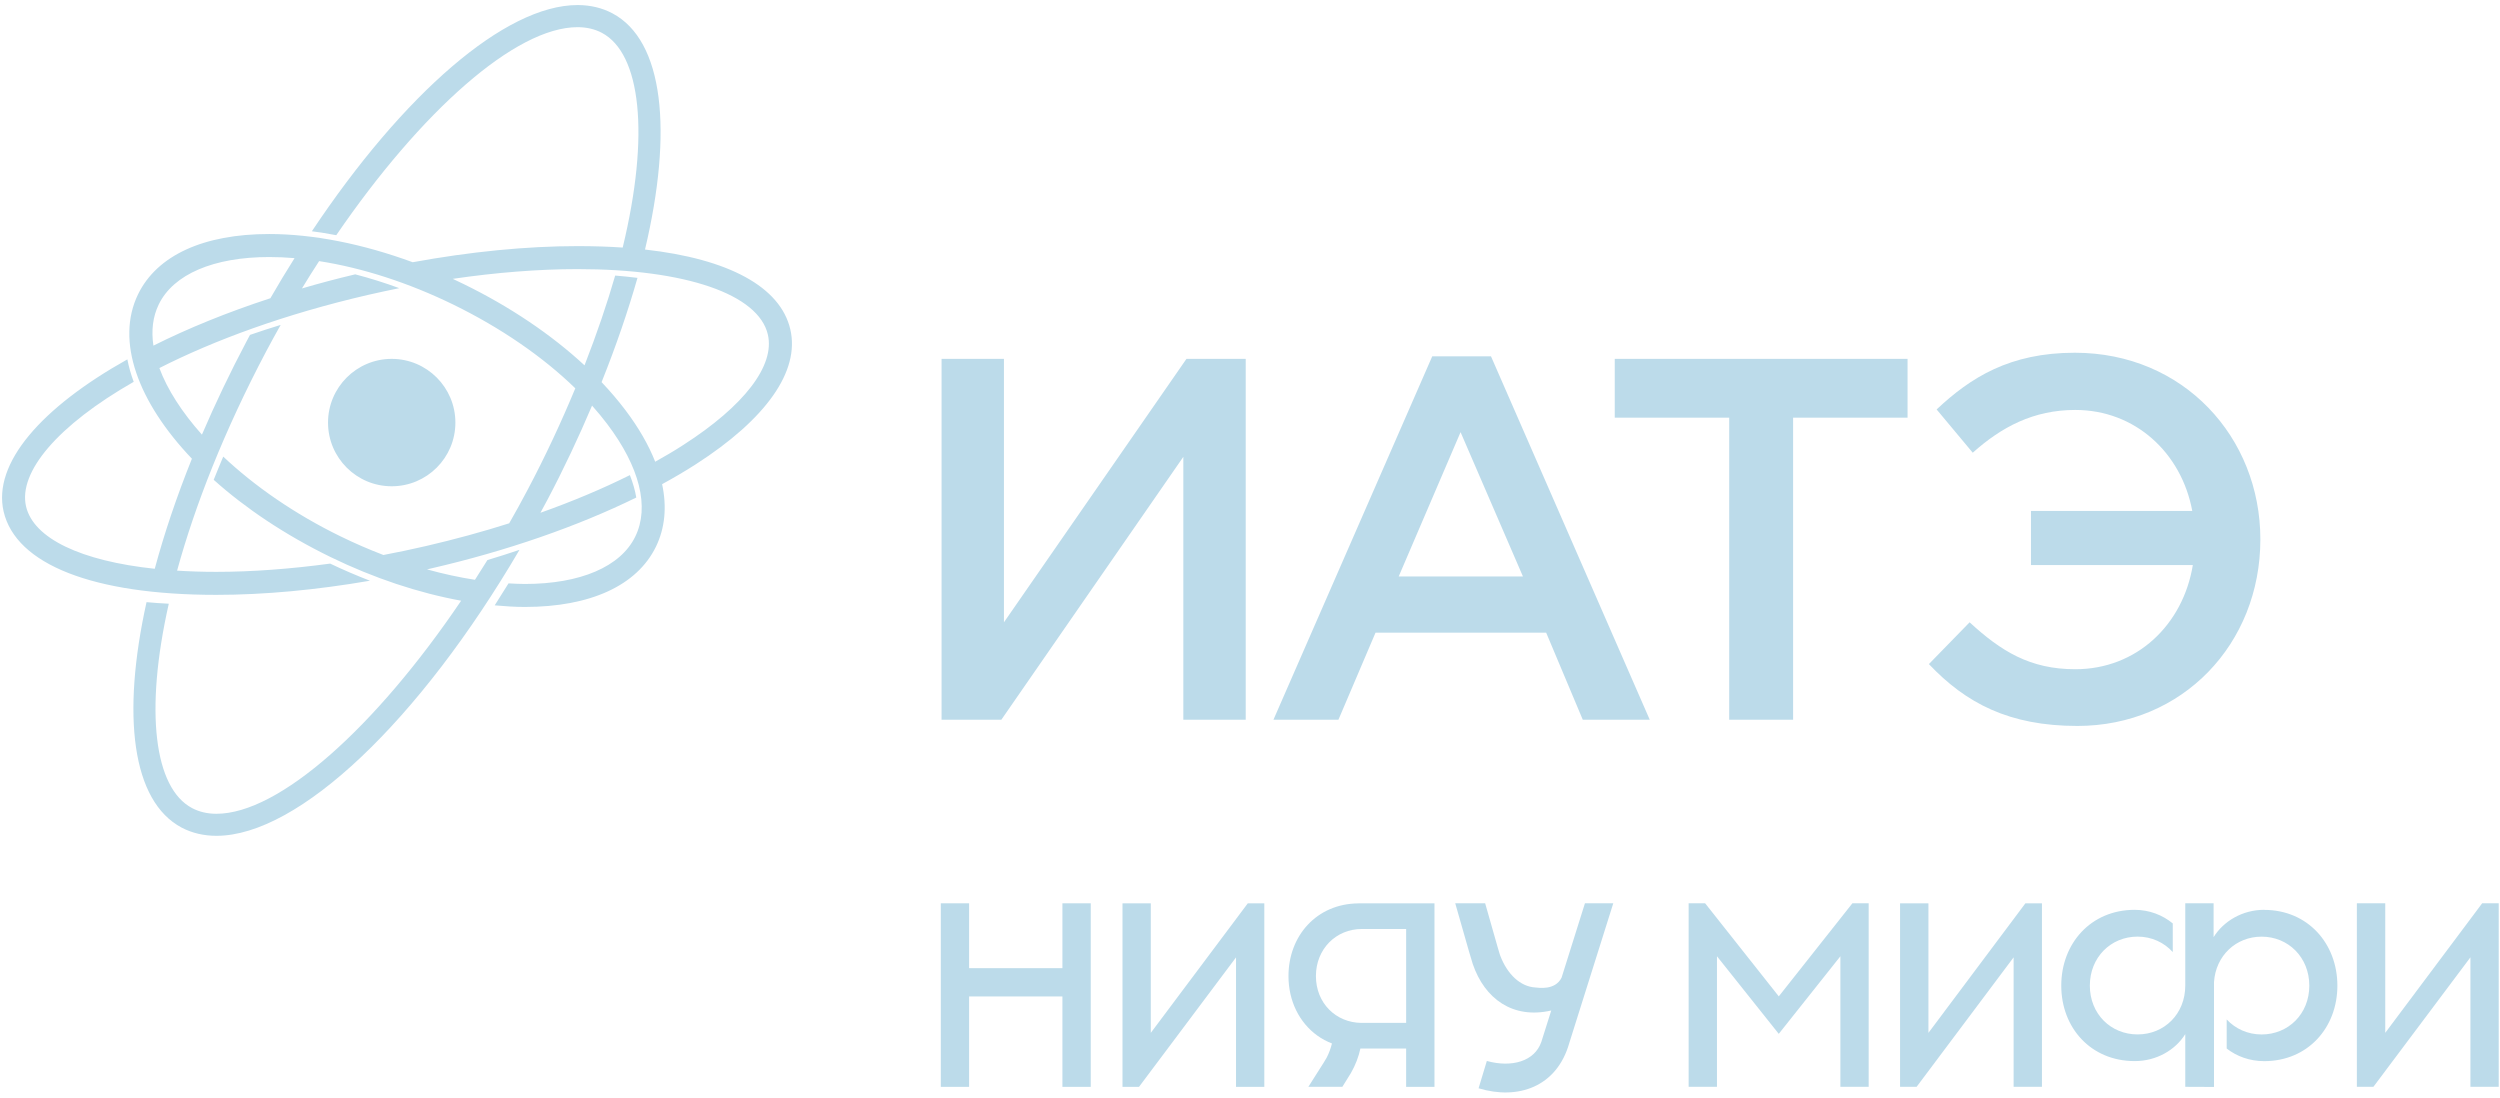 <svg xmlns="http://www.w3.org/2000/svg" width="123" height="54" viewBox="0 0 123 53.975" clip-rule="evenodd" fill-rule="evenodd" image-rendering="optimizeQuality" shape-rendering="geometricPrecision" text-rendering="geometricPrecision"><g fill="#bcdbea"><path class="fil0" d="M49.266 35.399h-2.941v-17.754h3.069v12.96l8.979-12.96h2.916v17.754h-3.069v-12.935z"/><path class="fil0" d="M70.466 17.52h2.891l7.811 17.879h-3.295l-1.802-4.285h-8.395l-1.826 4.285h-3.197zm4.463 10.83l-3.069-7.101-3.044 7.101z"/><path class="fil0" d="M88.221 35.399h-3.144v-14.863h-5.631v-2.891h14.406v2.891h-5.631z"/><path class="fil0" d="M94.902 32.66l2.003-2.055c1.547 1.421 2.968 2.309 5.2 2.309 3.017 0 5.299-2.181 5.782-5.124h-7.963v-2.663h7.936c-.532-2.866-2.815-4.97-5.754-4.97-2.055 0-3.628.835-5.047 2.104l-1.777-2.129c1.675-1.574 3.603-2.79 6.799-2.79 5.351 0 9.129 4.159 9.129 9.182 0 5.147-3.831 9.18-9.004 9.18-3.348 0-5.479-1.115-7.303-3.042z"/><path class="fil0" d="M22.405 20.779c0 1.731-1.402 3.133-3.133 3.133-1.729 0-3.133-1.402-3.133-3.133 0-1.729 1.404-3.135 3.133-3.135 1.731 0 3.133 1.406 3.133 3.135zm-9.102-6.119c.388-.675.785-1.332 1.189-1.972-.425-.037-.843-.054-1.249-.054-2.728 0-4.711.847-5.43 2.327-.296.605-.376 1.293-.265 2.032 1.698-.851 3.635-1.64 5.754-2.332zm2.398-1.826c-.287.439-.567.888-.845 1.345.851-.25 1.723-.481 2.621-.694.715.186 1.443.414 2.167.68-.512.105-1.025.215-1.543.333-4.075.944-7.541 2.218-10.26 3.598.392 1.056 1.112 2.175 2.094 3.276.646-1.507 1.381-3.049 2.204-4.606l.162-.302c.489-.17.992-.333 1.508-.491-.24.427-.479.861-.712 1.301-2.065 3.908-3.504 7.58-4.384 10.789.613.039 1.257.06 1.927.06 1.762 0 3.655-.143 5.604-.406.65.31 1.305.591 1.958.842-2.638.456-5.209.696-7.563.696-6.045 0-9.856-1.495-10.461-4.1-.547-2.373 1.851-5.113 6.088-7.486.069.362.174.731.312 1.105-3.74 2.137-5.685 4.44-5.297 6.127.368 1.582 2.712 2.687 6.333 3.071.461-1.716 1.072-3.532 1.828-5.415-2.656-2.788-3.767-5.797-2.647-8.095.93-1.908 3.22-2.96 6.447-2.96 2.173 0 4.614.487 7.062 1.388 2.83-.518 5.6-.793 8.117-.793.778 0 1.516.023 2.216.071 1.348-5.575.891-9.548-1.024-10.564-.351-.186-.756-.279-1.2-.279-3.046 0-7.693 4.133-11.869 10.235-.406-.079-.806-.143-1.2-.194 4.5-6.753 9.51-11.129 13.071-11.129h.029c.615.004 1.179.14 1.681.404 2.536 1.34 2.992 5.795 1.609 11.624 4.114.46 6.666 1.837 7.15 3.93.476 2.046-1.175 4.401-4.649 6.635-.522.335-1.076.661-1.659.979.24 1.12.141 2.164-.306 3.081-.933 1.906-3.222 2.96-6.448 2.96-.481 0-.977-.033-1.483-.079.229-.356.454-.715.68-1.081.271.014.541.029.803.029 2.732 0 4.711-.849 5.432-2.328.714-1.454.221-3.426-1.382-5.546-.229-.302-.477-.603-.743-.901-.652 1.541-1.388 3.106-2.199 4.641l-.341.632c1.58-.562 3.059-1.183 4.401-1.853.149.377.256.748.315 1.103-2.893 1.419-6.365 2.627-10.087 3.486l-.209.049c.8.221 1.59.394 2.359.512l.613-.971c.533-.161 1.06-.327 1.578-.503-4.921 8.398-10.857 14.07-14.909 14.07-.624 0-1.198-.135-1.71-.402-2.456-1.301-2.963-5.527-1.731-11.094.354.033.719.058 1.095.077-1.198 5.308-.712 9.07 1.144 10.054.351.186.754.281 1.2.281 3.086 0 7.821-4.246 12.04-10.483-2.088-.38-4.291-1.108-6.433-2.152-2.237-1.093-4.182-2.398-5.741-3.796.149-.377.31-.76.469-1.142 1.537 1.448 3.507 2.819 5.768 3.922.7.343 1.408.648 2.113.919.696-.132 1.396-.279 2.096-.441 1.408-.327 2.778-.7 4.092-1.118.312-.543.615-1.095.911-1.657.886-1.673 1.667-3.358 2.342-4.985-1.599-1.553-3.662-2.974-5.994-4.115-2.214-1.081-4.49-1.814-6.611-2.143zm16.537 9.87c.483-.269.948-.543 1.384-.826 2.997-1.926 4.511-3.903 4.157-5.428-.458-1.988-4.044-3.222-9.358-3.222-1.922 0-4.003.165-6.146.479l.53.253c2.28 1.112 4.32 2.489 5.954 4.003.609-1.563 1.116-3.054 1.508-4.418.377.033.743.068 1.097.114-.454 1.596-1.048 3.338-1.766 5.13.429.452.82.911 1.171 1.375.653.864 1.142 1.716 1.466 2.539z"/><path class="fil0" d="M87.515 50.853l3.032-3.817v6.421h1.392v-9.029h-.8l-3.623 4.581-3.625-4.581h-.81v9.029h1.394v-6.421z"/><path class="fil0" d="M100.464 44.43h-.814l-4.771 6.374v-6.374h-1.396v9.029h.814l4.773-6.37v6.37h1.394z"/><path class="fil0" d="M122.937 53.458v-9.029h-.814l-4.769 6.374v-6.374h-1.396v9.029h.814l4.773-6.37v6.37z"/><path class="fil0" d="M111.398 44.75c-1.068 0-1.999.557-2.489 1.344v-1.665h-1.394v4.05c0 1.394-1.029 2.402-2.346 2.402-1.318 0-2.349-1.008-2.349-2.402 0-1.39 1.031-2.41 2.349-2.41.694 0 1.303.288 1.731.76v-1.409c-.5-.412-1.152-.669-1.874-.669-2.156 0-3.612 1.654-3.612 3.728 0 2.077 1.456 3.714 3.612 3.714 1.072 0 1.999-.541 2.489-1.326v2.592l1.414.006v-5.165c.089-1.297 1.083-2.229 2.342-2.229 1.315 0 2.347 1.019 2.347 2.41 0 1.394-1.033 2.402-2.347 2.402-.687 0-1.288-.279-1.718-.739v1.431c.493.385 1.133.621 1.845.621 2.143 0 3.601-1.638 3.601-3.714 0-2.074-1.458-3.728-3.601-3.728z"/><path class="fil0" d="M62.204 44.43h-.812l-4.773 6.374v-6.374h-1.392v9.031h.812l4.773-6.37v6.37h1.392z"/><path class="fil0" d="M47.68 49.013h4.591v4.448h1.394v-9.031h-1.394v3.191h-4.591v-3.191h-1.392v9.031h1.392z"/><path class="fil0" d="M76.829 48.09c-.322.642-1.148.491-1.293.481-.733-.042-1.371-.646-1.719-1.551-.031-.077-.058-.155-.748-2.592h-1.472c.69 2.44.837 2.91.864 2.992.582 1.702 1.966 2.719 3.86 2.284l-.487 1.543c-.327.955-1.45 1.28-2.682.94l-.406 1.344c1.937.588 3.852-.064 4.463-2.229l2.164-6.873h-1.394z"/><path class="fil0" d="M69.183 44.43h-2.352v.004c-2.052.015-3.438 1.596-3.438 3.577 0 1.227.535 2.293 1.427 2.933.217.155.456.283.712.382-.058.232-.14.468-.263.704-.031.062-.076.138-.898 1.429h1.673l.423-.682c.224-.392.378-.797.464-1.2h2.251v1.884h1.394v-9.031zm-4.44 3.581c0-1.336.994-2.317 2.256-2.317h2.183v4.62h-2.202c-1.253-.012-2.237-.971-2.237-2.303z"/></g></svg>